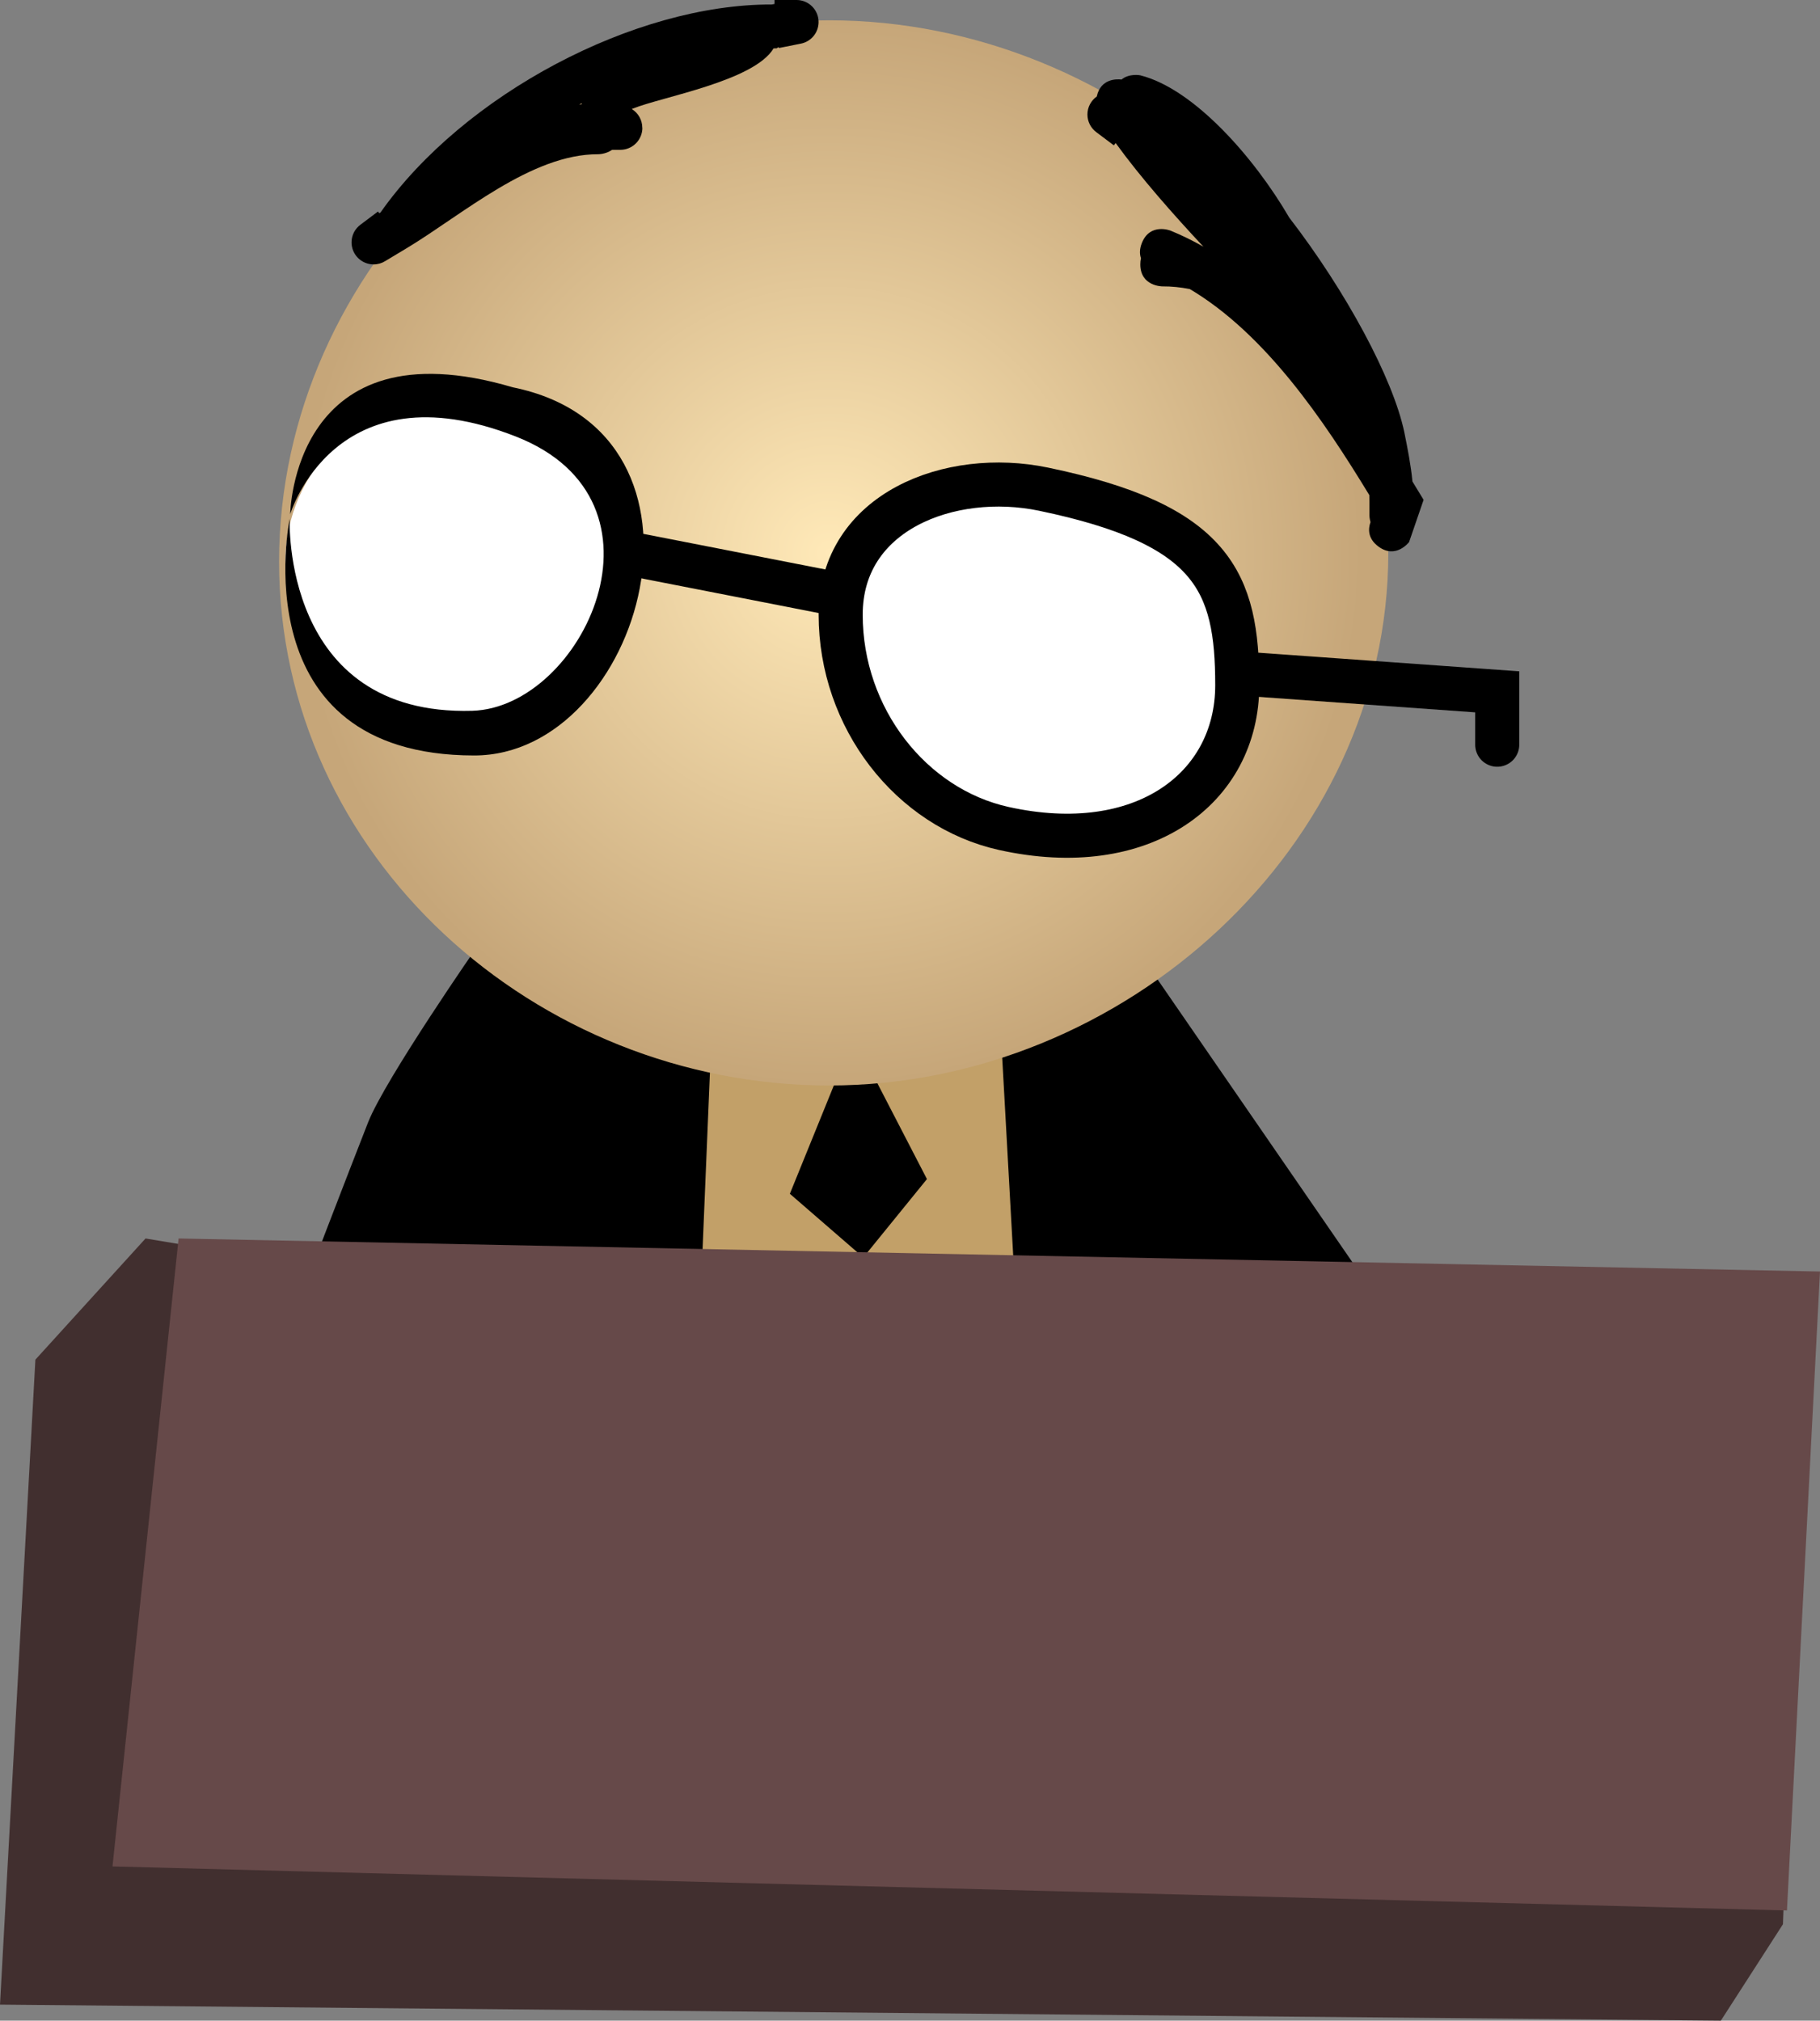 <svg version="1.1" xmlns="http://www.w3.org/2000/svg" xmlns:xlink="http://www.w3.org/1999/xlink" width="41.303" height="45.855" viewBox="0,0,41.303,45.855"><rect x="0" y="0" width="41.303" height="45.855" fill="#808080" stroke="none"/><defs><radialGradient cx="239.357" cy="173.182" r="12.086" gradientUnits="userSpaceOnUse" id="color-1"><stop offset="0" stop-color="#ffe9b8"/><stop offset="1" stop-color="#c6a679"/></radialGradient></defs><g transform="translate(-220.536,-160.635)"><g data-paper-data="{&quot;isPaintingLayer&quot;:true}" fill-rule="nonzero" stroke-linejoin="miter" stroke-miterlimit="10" stroke-dasharray="" stroke-dashoffset="0" style="mix-blend-mode: normal"><path d="M221.339,191.49l2.5,-2.75l37.5,6.25l-0.341,9.312l-1.409,2.188l-39.053,-0.364z" fill="#412f2f" stroke="none" stroke-width="0" stroke-linecap="butt"/><path d="M245.6,181.112l5.837,8.471l-4.455,0.475l-3.928,-6.408" fill="#000000" stroke="none" stroke-width="0" stroke-linecap="round"/><path d="M227.389,189.989c0,0 1.056,-2.756 1.5,-3.883c0.389,-0.987 2.5,-4.024 2.5,-4.024c0,0 6.86,0.869 9.067,0.869c2.29,0 6.1,-0.066 6.1,-0.066c0,0 0.4,2.481 0.4,3.615c0,1.123 -0.4,3.155 -0.4,3.155c0,0 -3.842,0.263 -6.1,0.263c-2.242,0 -7.4,-0.263 -7.4,-0.263z" fill="#000000" stroke="none" stroke-width="NaN" stroke-linecap="butt"/><path d="M236.455,189.585l0.3,-7.2h6.4l0.4,7.2c0,0 -2.425,0.8 -3.6,0.8c-1.192,0 -3.5,-0.8 -3.5,-0.8z" fill="#c2a068" stroke="none" stroke-width="0" stroke-linecap="butt"/><path d="M238.461,187.726l1.444,-3.556l1.667,3.222l-1.444,1.778z" fill="#000000" stroke="none" stroke-width="0" stroke-linecap="butt"/><path d="M226.87,173.382c0,-6.675 5.811,-12.286 12.486,-12.286c6.675,0 12.686,5.411 12.686,12.086c0,6.675 -6.011,12.086 -12.686,12.086c-6.675,0 -12.486,-5.211 -12.486,-11.886z" fill="url(#color-1)" stroke="none" stroke-width="0" stroke-linecap="butt"/><path d="M235.114,163.535c0,0.276 -0.224,0.5 -0.5,0.5h-0.187c-0.142,0.1 -0.313,0.1 -0.313,0.1c-1.519,-0.008 -3.083,1.37 -4.343,2.129l-0.493,0.296c-0.077,0.048 -0.167,0.075 -0.264,0.075c-0.276,0 -0.5,-0.224 -0.5,-0.5c0,-0.166 0.081,-0.312 0.205,-0.403l0.395,-0.297l0.029,0.039l0.028,-0.017c1.89,-2.684 5.77,-4.731 8.881,-4.72l0.061,-0.012v-0.09h0.5c0.276,0 0.5,0.224 0.5,0.5c0,0.246 -0.177,0.45 -0.411,0.492l-0.491,0.098l-0.005,-0.023l-0.044,0.03c-0.023,0 -0.047,0 -0.07,0.001c-0.445,0.742 -2.531,1.098 -3.194,1.366l-0.024,0.01c0.143,0.088 0.238,0.246 0.238,0.426zM233.734,162.978c-0.019,0.01 -0.037,0.02 -0.055,0.031c0.021,-0.003 0.042,-0.007 0.063,-0.01c-0.003,-0.007 -0.005,-0.014 -0.007,-0.021z" fill="#000000" stroke="none" stroke-width="0.5" stroke-linecap="butt"/><path d="M245.854,163.881l-0.04,0.053l-0.395,-0.297c-0.124,-0.091 -0.205,-0.238 -0.205,-0.403c0,-0.169 0.084,-0.318 0.212,-0.409c0.089,-0.414 0.462,-0.397 0.562,-0.385c0.178,-0.146 0.424,-0.096 0.424,-0.096c1.218,0.305 2.59,1.868 3.38,3.226c1.297,1.684 2.354,3.652 2.612,4.867c0.078,0.389 0.15,0.748 0.186,1.125c0.086,0.14 0.17,0.279 0.253,0.416l-0.329,0.957c0,0 -0.3,0.4 -0.7,0.1c-0.246,-0.185 -0.227,-0.407 -0.176,-0.551c-0.024,-0.084 -0.024,-0.149 -0.024,-0.149v-0.3c0,-0.056 -0.001,-0.111 -0.003,-0.165c-1.033,-1.698 -2.352,-3.652 -4.073,-4.675c-0.206,-0.041 -0.414,-0.062 -0.624,-0.061c0,0 -0.5,0 -0.5,-0.5c0,-0.051 0.005,-0.097 0.015,-0.139c-0.032,-0.092 -0.035,-0.207 0.021,-0.347c0.186,-0.464 0.65,-0.279 0.65,-0.279c0.256,0.105 0.505,0.227 0.746,0.364c-0.68,-0.727 -1.423,-1.567 -1.992,-2.353z" fill="#000000" stroke="none" stroke-width="0.5" stroke-linecap="butt"/><path d="M235.014,173.235l4.6,0.9" fill="none" stroke="#000000" stroke-width="1" stroke-linecap="round"/><path d="M248.614,176.185c0,2.347 -2.146,3.95 -5.3,3.25c-2.103,-0.467 -3.7,-2.503 -3.7,-4.85c0,-2.347 2.491,-3.288 4.6,-2.85c3.854,0.8 4.4,2.103 4.4,4.45z" fill="#ffffff" stroke="#000000" stroke-width="1" stroke-linecap="butt"/><path d="M248.914,175.935l5.6,0.4v1.2" fill="none" stroke="#000000" stroke-width="1" stroke-linecap="round"/><path d="M234.714,173.385c0,2.071 -1.724,3.75 -3.85,3.75c-2.126,0 -3.85,-1.679 -3.85,-3.75c0,-2.071 1.724,-3.75 3.85,-3.75c2.126,0 3.85,1.679 3.85,3.75z" fill="#ffffff" stroke="none" stroke-width="0" stroke-linecap="butt"/><path d="M227.11,172.405c0,0 -0.192,4.484 4.143,4.36c2.494,-0.071 4.739,-4.756 0.99,-6.224c-4.113,-1.612 -5.121,1.761 -5.121,1.761c0,0 0.051,-4.353 5.05,-2.878c5.035,1.022 2.943,8.357 -0.876,8.355c-5.309,-0.003 -4.185,-5.375 -4.185,-5.375z" fill="#000000" stroke="none" stroke-width="0" stroke-linecap="round"/><path d="M223.089,202.99l1.5,-14.25l37.25,0.75l-0.75,14.5z" fill="#664949" stroke="none" stroke-width="0" stroke-linecap="butt"/></g></g></svg>